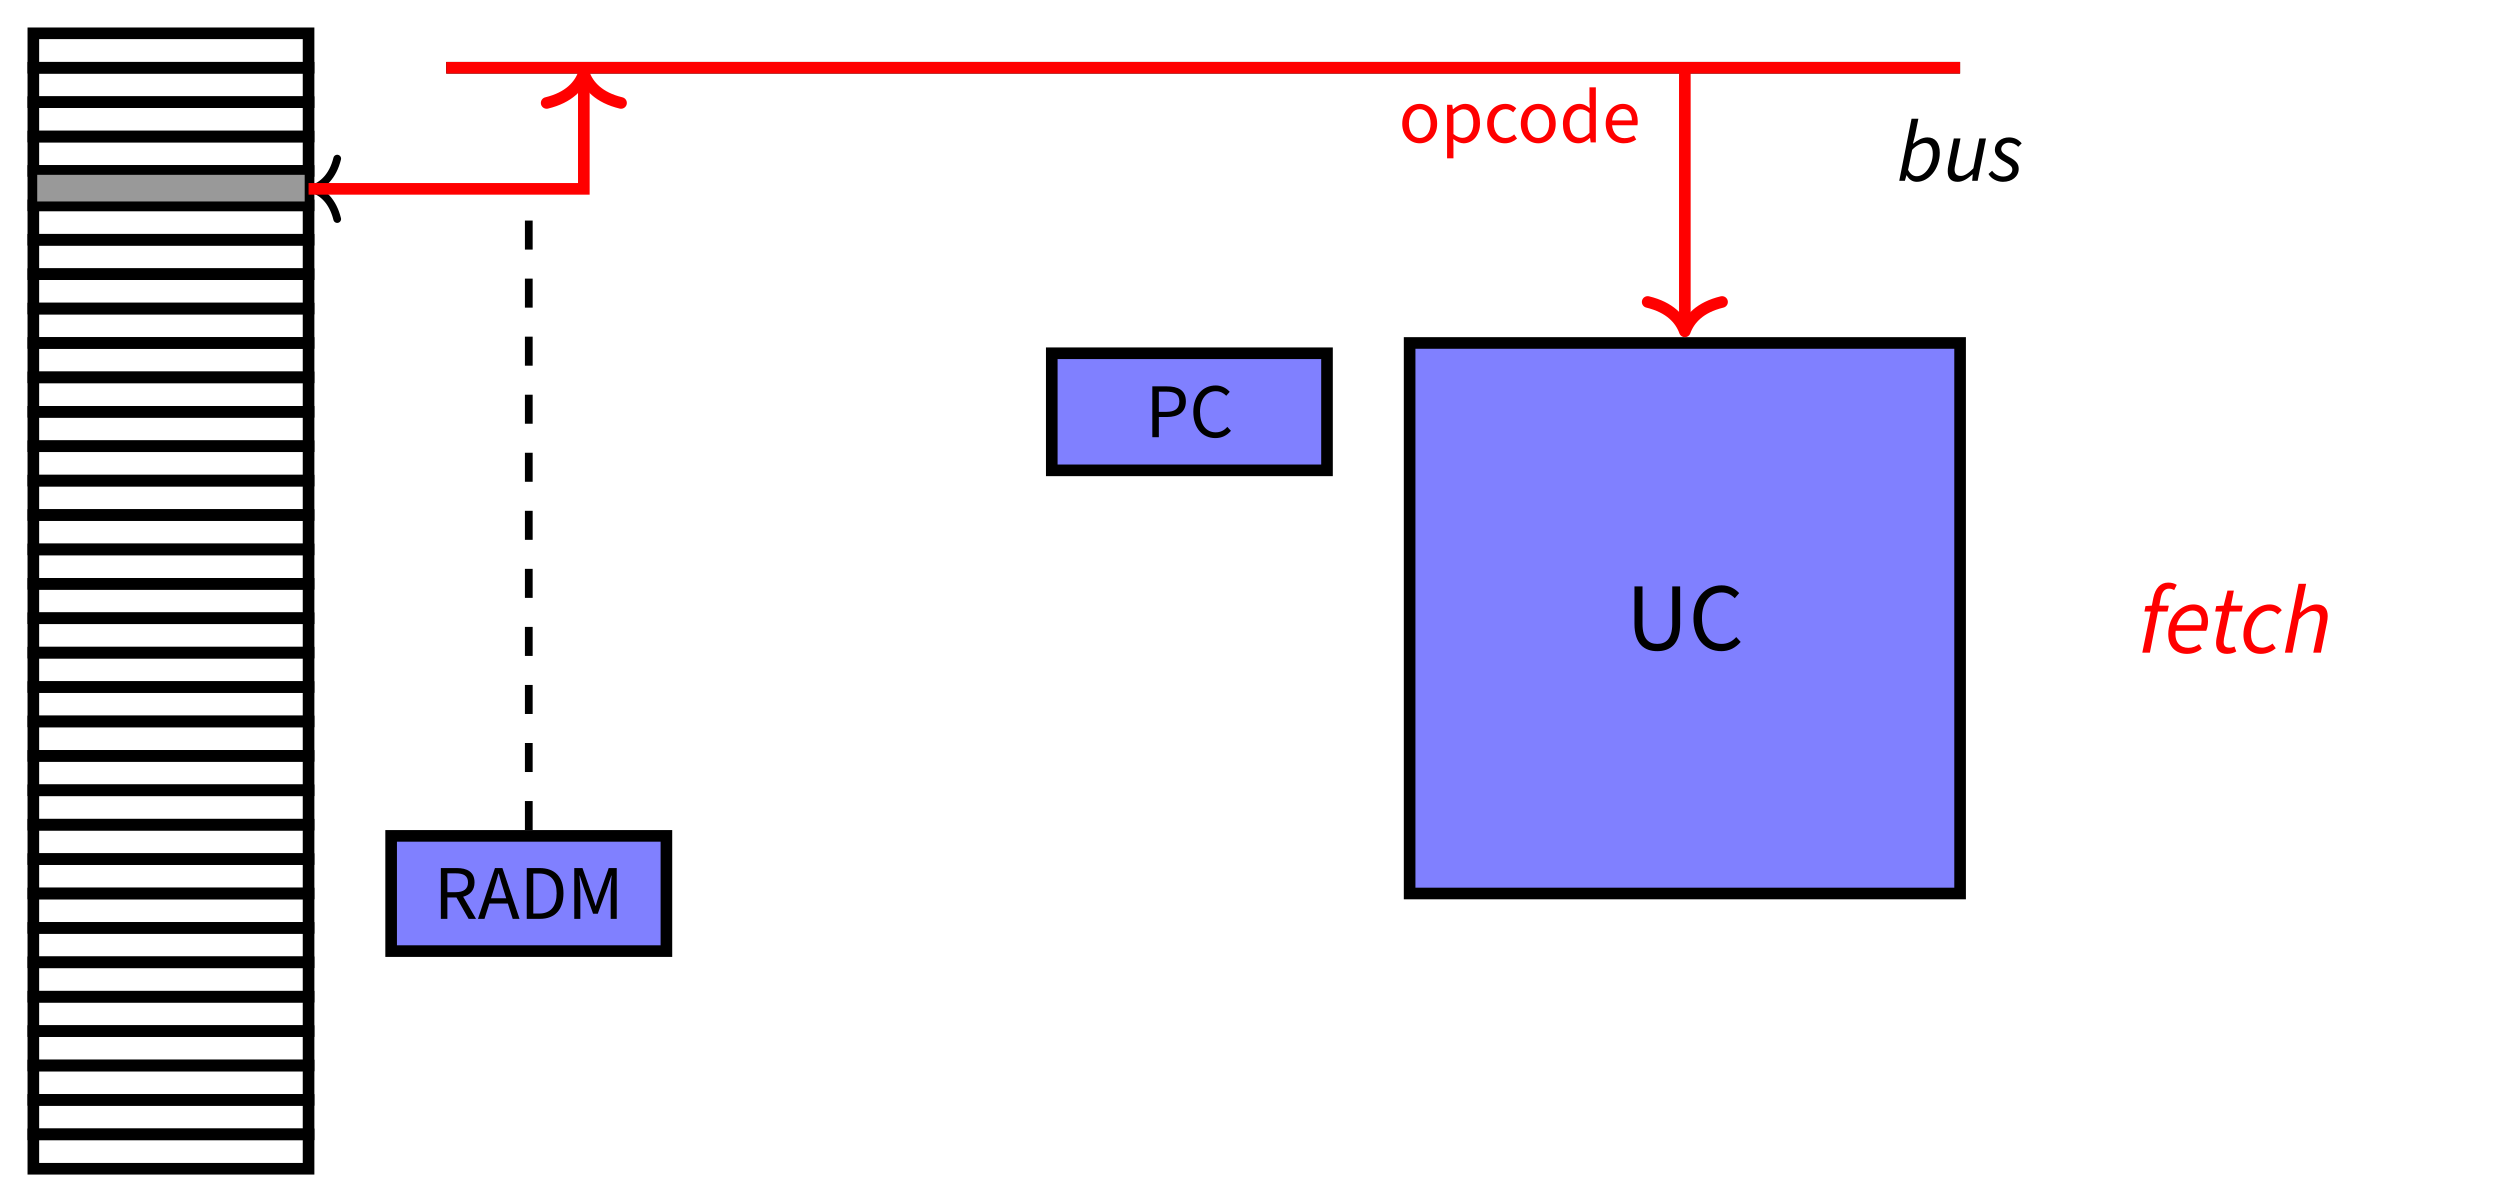 <?xml version="1.0" encoding="UTF-8"?>
<svg xmlns="http://www.w3.org/2000/svg" xmlns:xlink="http://www.w3.org/1999/xlink" width="257.46" height="123.794" viewBox="0 0 257.46 123.794">
<defs>
<g>
<g id="glyph-0-0">
<path d="M 0.719 0 L 1.391 0 L 1.391 -2.078 L 2.234 -2.078 C 3.391 -2.078 4.172 -2.578 4.172 -3.688 C 4.172 -4.844 3.375 -5.234 2.203 -5.234 L 0.719 -5.234 Z M 1.391 -2.609 L 1.391 -4.688 L 2.125 -4.688 C 3.047 -4.688 3.5 -4.438 3.5 -3.688 C 3.5 -2.953 3.062 -2.609 2.156 -2.609 Z M 1.391 -2.609 "/>
</g>
<g id="glyph-0-1">
<path d="M 2.688 0.094 C 3.359 0.094 3.875 -0.172 4.297 -0.656 L 3.922 -1.062 C 3.594 -0.688 3.219 -0.5 2.719 -0.5 C 1.734 -0.5 1.109 -1.312 1.109 -2.625 C 1.109 -3.922 1.766 -4.734 2.734 -4.734 C 3.188 -4.734 3.531 -4.547 3.812 -4.266 L 4.172 -4.672 C 3.859 -5.016 3.375 -5.328 2.734 -5.328 C 1.406 -5.328 0.422 -4.297 0.422 -2.609 C 0.422 -0.906 1.391 0.094 2.688 0.094 Z M 2.688 0.094 "/>
</g>
<g id="glyph-0-2">
<path d="M 0.719 0 L 1.391 0 L 1.391 -2.203 L 2.328 -2.203 L 3.578 0 L 4.344 0 L 3.016 -2.281 C 3.719 -2.469 4.188 -2.938 4.188 -3.75 C 4.188 -4.844 3.422 -5.234 2.344 -5.234 L 0.719 -5.234 Z M 1.391 -2.75 L 1.391 -4.688 L 2.25 -4.688 C 3.062 -4.688 3.516 -4.438 3.516 -3.75 C 3.516 -3.078 3.062 -2.75 2.25 -2.75 Z M 1.391 -2.75 "/>
</g>
<g id="glyph-0-3">
<path d="M 1.625 -2.922 C 1.812 -3.5 1.969 -4.078 2.141 -4.672 L 2.172 -4.672 C 2.328 -4.078 2.5 -3.5 2.688 -2.922 L 2.938 -2.125 L 1.375 -2.125 Z M 0.031 0 L 0.703 0 L 1.203 -1.578 L 3.109 -1.578 L 3.609 0 L 4.312 0 L 2.547 -5.234 L 1.781 -5.234 Z M 0.031 0 "/>
</g>
<g id="glyph-0-4">
<path d="M 0.719 0 L 2.062 0 C 3.641 0 4.5 -0.969 4.5 -2.641 C 4.5 -4.297 3.641 -5.234 2.031 -5.234 L 0.719 -5.234 Z M 1.391 -0.547 L 1.391 -4.672 L 1.969 -4.672 C 3.203 -4.672 3.797 -3.953 3.797 -2.641 C 3.797 -1.312 3.203 -0.547 1.969 -0.547 Z M 1.391 -0.547 "/>
</g>
<g id="glyph-0-5">
<path d="M 0.703 0 L 1.328 0 L 1.328 -2.891 C 1.328 -3.344 1.266 -4 1.234 -4.453 L 1.266 -4.453 L 1.672 -3.234 L 2.641 -0.531 L 3.125 -0.531 L 4.109 -3.234 L 4.516 -4.453 L 4.547 -4.453 C 4.516 -4 4.453 -3.344 4.453 -2.891 L 4.453 0 L 5.078 0 L 5.078 -5.234 L 4.25 -5.234 L 3.266 -2.438 C 3.125 -2.062 3.031 -1.734 2.922 -1.344 L 2.891 -1.344 C 2.766 -1.734 2.656 -2.062 2.531 -2.438 L 1.547 -5.234 L 0.703 -5.234 Z M 0.703 0 "/>
</g>
<g id="glyph-0-6">
<path d="M 2.156 0.094 C 3.109 0.094 3.953 -0.641 3.953 -1.922 C 3.953 -3.234 3.109 -3.969 2.156 -3.969 C 1.219 -3.969 0.359 -3.234 0.359 -1.922 C 0.359 -0.641 1.219 0.094 2.156 0.094 Z M 2.156 -0.453 C 1.5 -0.453 1.047 -1.047 1.047 -1.922 C 1.047 -2.828 1.5 -3.422 2.156 -3.422 C 2.828 -3.422 3.281 -2.828 3.281 -1.922 C 3.281 -1.047 2.828 -0.453 2.156 -0.453 Z M 2.156 -0.453 "/>
</g>
<g id="glyph-0-7">
<path d="M 0.656 1.641 L 1.312 1.641 L 1.312 0.328 L 1.297 -0.344 C 1.656 -0.078 2.016 0.094 2.359 0.094 C 3.25 0.094 4.047 -0.672 4.047 -1.984 C 4.047 -3.203 3.5 -3.969 2.516 -3.969 C 2.062 -3.969 1.625 -3.719 1.281 -3.422 L 1.25 -3.422 L 1.188 -3.875 L 0.656 -3.875 Z M 2.25 -0.469 C 2 -0.469 1.672 -0.562 1.312 -0.859 L 1.312 -2.891 C 1.688 -3.234 2.016 -3.406 2.344 -3.406 C 3.062 -3.406 3.359 -2.844 3.359 -1.984 C 3.359 -1.031 2.891 -0.469 2.25 -0.469 Z M 2.25 -0.469 "/>
</g>
<g id="glyph-0-8">
<path d="M 2.188 0.094 C 2.641 0.094 3.078 -0.078 3.438 -0.391 L 3.141 -0.828 C 2.922 -0.609 2.594 -0.453 2.234 -0.453 C 1.531 -0.453 1.047 -1.047 1.047 -1.922 C 1.047 -2.828 1.562 -3.422 2.266 -3.422 C 2.578 -3.422 2.828 -3.297 3.031 -3.094 L 3.359 -3.516 C 3.094 -3.766 2.734 -3.969 2.234 -3.969 C 1.234 -3.969 0.359 -3.234 0.359 -1.922 C 0.359 -0.641 1.156 0.094 2.188 0.094 Z M 2.188 0.094 "/>
</g>
<g id="glyph-0-9">
<path d="M 1.969 0.094 C 2.438 0.094 2.844 -0.156 3.141 -0.453 L 3.172 -0.453 L 3.234 0 L 3.766 0 L 3.766 -5.672 L 3.109 -5.672 L 3.109 -4.188 L 3.141 -3.516 C 2.797 -3.797 2.5 -3.969 2.062 -3.969 C 1.172 -3.969 0.375 -3.188 0.375 -1.922 C 0.375 -0.641 1 0.094 1.969 0.094 Z M 2.125 -0.469 C 1.438 -0.469 1.062 -1.016 1.062 -1.938 C 1.062 -2.828 1.547 -3.406 2.172 -3.406 C 2.484 -3.406 2.781 -3.312 3.109 -3.016 L 3.109 -0.984 C 2.781 -0.641 2.484 -0.469 2.125 -0.469 Z M 2.125 -0.469 "/>
</g>
<g id="glyph-0-10">
<path d="M 2.219 0.094 C 2.75 0.094 3.156 -0.062 3.5 -0.297 L 3.266 -0.719 C 3 -0.547 2.672 -0.438 2.297 -0.438 C 1.562 -0.438 1.078 -0.969 1.016 -1.766 L 3.625 -1.766 C 3.656 -1.891 3.656 -2.016 3.656 -2.156 C 3.656 -3.266 3.094 -3.969 2.109 -3.969 C 1.219 -3.969 0.359 -3.203 0.359 -1.938 C 0.359 -0.656 1.172 0.094 2.219 0.094 Z M 1.016 -2.266 C 1.094 -3.016 1.578 -3.438 2.125 -3.438 C 2.703 -3.438 3.062 -3.031 3.062 -2.266 Z M 1.016 -2.266 "/>
</g>
<g id="glyph-1-0">
<path d="M 3.219 0.125 C 4.562 0.125 5.578 -0.609 5.578 -2.703 L 5.578 -6.547 L 4.766 -6.547 L 4.766 -2.688 C 4.766 -1.109 4.094 -0.625 3.219 -0.625 C 2.359 -0.625 1.703 -1.109 1.703 -2.688 L 1.703 -6.547 L 0.875 -6.547 L 0.875 -2.703 C 0.875 -0.609 1.891 0.125 3.219 0.125 Z M 3.219 0.125 "/>
</g>
<g id="glyph-1-1">
<path d="M 3.375 0.125 C 4.203 0.125 4.844 -0.219 5.375 -0.828 L 4.922 -1.328 C 4.5 -0.875 4.031 -0.625 3.406 -0.625 C 2.156 -0.625 1.391 -1.641 1.391 -3.297 C 1.391 -4.922 2.203 -5.922 3.422 -5.922 C 3.984 -5.922 4.422 -5.688 4.766 -5.328 L 5.219 -5.859 C 4.828 -6.281 4.219 -6.656 3.422 -6.656 C 1.75 -6.656 0.516 -5.375 0.516 -3.266 C 0.516 -1.141 1.734 0.125 3.375 0.125 Z M 3.375 0.125 "/>
</g>
<g id="glyph-2-0">
<path d="M 2.094 0.109 C 3.297 0.109 4.453 -1.203 4.453 -2.891 C 4.453 -3.906 3.969 -4.469 3.188 -4.469 C 2.656 -4.469 2.156 -4.172 1.719 -3.828 L 1.688 -3.828 L 1.906 -4.688 L 2.25 -6.391 L 1.547 -6.391 L 0.281 0 L 0.859 0 L 1.016 -0.547 L 1.062 -0.547 C 1.266 -0.156 1.625 0.109 2.094 0.109 Z M 2.078 -0.469 C 1.734 -0.469 1.438 -0.656 1.188 -1.125 L 1.609 -3.188 C 2.016 -3.625 2.531 -3.891 2.938 -3.891 C 3.422 -3.891 3.734 -3.531 3.734 -2.797 C 3.734 -1.578 2.938 -0.469 2.078 -0.469 Z M 2.078 -0.469 "/>
</g>
<g id="glyph-2-1">
<path d="M 1.5 0.109 C 2.031 0.109 2.547 -0.234 3 -0.656 L 3.047 -0.656 L 2.984 0 L 3.547 0 L 4.406 -4.359 L 3.719 -4.359 L 3.109 -1.281 C 2.578 -0.734 2.156 -0.5 1.828 -0.5 C 1.375 -0.5 1.172 -0.719 1.172 -1.172 C 1.172 -1.312 1.203 -1.438 1.25 -1.672 L 1.781 -4.359 L 1.094 -4.359 L 0.531 -1.578 C 0.484 -1.344 0.469 -1.188 0.469 -0.984 C 0.469 -0.312 0.766 0.109 1.5 0.109 Z M 1.5 0.109 "/>
</g>
<g id="glyph-2-2">
<path d="M 1.469 0.109 C 2.391 0.109 3.094 -0.422 3.094 -1.234 C 3.094 -1.766 2.812 -2.078 2.078 -2.469 C 1.625 -2.719 1.297 -2.922 1.297 -3.266 C 1.297 -3.609 1.625 -3.922 2.078 -3.922 C 2.469 -3.922 2.797 -3.766 3.047 -3.5 L 3.406 -3.859 C 3.078 -4.25 2.641 -4.469 2.094 -4.469 C 1.297 -4.469 0.641 -3.938 0.641 -3.188 C 0.641 -2.672 1.016 -2.312 1.562 -2.016 C 2.25 -1.625 2.438 -1.469 2.438 -1.141 C 2.438 -0.734 2.016 -0.438 1.516 -0.438 C 1.047 -0.438 0.641 -0.656 0.359 -1.031 L -0.016 -0.703 C 0.266 -0.203 0.875 0.109 1.469 0.109 Z M 1.469 0.109 "/>
</g>
<g id="glyph-3-0">
<path d="M 0.422 0 L 1.203 0 L 2.031 -4.234 L 3.016 -4.234 L 3.156 -4.844 L 2.172 -4.844 L 2.328 -5.672 C 2.438 -6.234 2.719 -6.594 3.156 -6.594 C 3.391 -6.594 3.562 -6.531 3.703 -6.438 L 3.969 -6.984 C 3.734 -7.125 3.453 -7.219 3.094 -7.219 C 2.281 -7.219 1.766 -6.625 1.562 -5.656 L 1.406 -4.844 L 0.75 -4.797 L 0.641 -4.234 L 1.281 -4.234 Z M 0.422 0 "/>
</g>
<g id="glyph-3-1">
<path d="M 2.312 0.125 C 2.938 0.125 3.453 -0.109 3.828 -0.406 L 3.547 -0.875 C 3.25 -0.656 2.875 -0.5 2.453 -0.5 C 1.625 -0.5 0.984 -1.016 1.141 -2.25 L 4.281 -2.25 C 4.359 -2.422 4.469 -2.828 4.469 -3.203 C 4.469 -4.203 4.047 -4.969 2.953 -4.969 C 1.688 -4.969 0.375 -3.734 0.375 -1.906 C 0.375 -0.609 1.141 0.125 2.312 0.125 Z M 1.234 -2.828 C 1.469 -3.75 2.156 -4.344 2.875 -4.344 C 3.562 -4.344 3.812 -3.828 3.812 -3.281 C 3.812 -3.109 3.781 -2.969 3.75 -2.828 Z M 1.234 -2.828 "/>
</g>
<g id="glyph-3-2">
<path d="M 1.828 0.125 C 2.219 0.125 2.547 0 2.766 -0.125 L 2.578 -0.641 C 2.438 -0.562 2.25 -0.516 2.062 -0.516 C 1.641 -0.516 1.469 -0.703 1.469 -1.109 C 1.469 -1.219 1.484 -1.344 1.5 -1.469 L 2.078 -4.234 L 3.312 -4.234 L 3.438 -4.844 L 2.219 -4.844 L 2.516 -6.391 L 1.859 -6.391 L 1.469 -4.844 L 0.703 -4.797 L 0.594 -4.234 L 1.312 -4.234 L 0.734 -1.5 C 0.703 -1.312 0.688 -1.156 0.688 -0.984 C 0.688 -0.359 1 0.125 1.828 0.125 Z M 1.828 0.125 "/>
</g>
<g id="glyph-3-3">
<path d="M 2.156 0.125 C 2.844 0.125 3.375 -0.172 3.703 -0.453 L 3.375 -0.938 C 3.109 -0.719 2.703 -0.516 2.297 -0.516 C 1.531 -0.516 1.156 -1 1.156 -1.875 C 1.156 -3.203 2.047 -4.328 3.016 -4.328 C 3.422 -4.328 3.656 -4.203 3.891 -3.938 L 4.328 -4.375 C 4.078 -4.703 3.656 -4.969 3.078 -4.969 C 1.672 -4.969 0.375 -3.625 0.375 -1.828 C 0.375 -0.594 1.094 0.125 2.156 0.125 Z M 2.156 0.125 "/>
</g>
<g id="glyph-3-4">
<path d="M 0.312 0 L 1.078 0 L 1.75 -3.422 C 2.359 -4.031 2.828 -4.297 3.203 -4.297 C 3.703 -4.297 3.922 -4.047 3.922 -3.562 C 3.922 -3.391 3.891 -3.25 3.844 -2.984 L 3.234 0 L 4.016 0 L 4.641 -3.094 C 4.688 -3.359 4.719 -3.531 4.719 -3.766 C 4.719 -4.5 4.375 -4.969 3.562 -4.969 C 2.969 -4.969 2.438 -4.609 1.891 -4.141 L 1.859 -4.141 L 2.031 -4.766 L 2.5 -7.094 L 1.719 -7.094 Z M 0.312 0 "/>
</g>
</g>
</defs>
<path fill-rule="nonzero" fill="rgb(50%, 50%, 100%)" fill-opacity="1" stroke-width="1.196" stroke-linecap="butt" stroke-linejoin="miter" stroke="rgb(0%, 0%, 0%)" stroke-opacity="1" stroke-miterlimit="10" d="M 76.537 71.924 L 104.881 71.924 L 104.881 83.983 L 76.537 83.983 Z M 76.537 71.924 " transform="matrix(1, 0, 0, -1, 31.779, 120.362)"/>
<g fill="rgb(0%, 0%, 0%)" fill-opacity="1">
<use xlink:href="#glyph-0-0" x="117.952" y="45.023"/>
<use xlink:href="#glyph-0-1" x="122.471" y="45.023"/>
</g>
<path fill-rule="nonzero" fill="rgb(50%, 50%, 100%)" fill-opacity="1" stroke-width="1.196" stroke-linecap="butt" stroke-linejoin="miter" stroke="rgb(0%, 0%, 0%)" stroke-opacity="1" stroke-miterlimit="10" d="M 8.502 22.413 L 36.85 22.413 L 36.85 34.28 L 8.502 34.28 Z M 8.502 22.413 " transform="matrix(1, 0, 0, -1, 31.779, 120.362)"/>
<g fill="rgb(0%, 0%, 0%)" fill-opacity="1">
<use xlink:href="#glyph-0-2" x="44.681" y="94.629"/>
</g>
<g fill="rgb(0%, 0%, 0%)" fill-opacity="1">
<use xlink:href="#glyph-0-3" x="49.192" y="94.629"/>
<use xlink:href="#glyph-0-4" x="53.528" y="94.629"/>
<use xlink:href="#glyph-0-5" x="58.437" y="94.629"/>
</g>
<path fill="none" stroke-width="1.196" stroke-linecap="butt" stroke-linejoin="miter" stroke="rgb(0%, 0%, 0%)" stroke-opacity="1" stroke-miterlimit="10" d="M -28.345 -0.001 L -28.345 3.542 L -0.002 3.542 L -0.002 -0.001 Z M -28.345 -0.001 " transform="matrix(1, 0, 0, -1, 31.779, 120.362)"/>
<path fill="none" stroke-width="1.196" stroke-linecap="butt" stroke-linejoin="miter" stroke="rgb(0%, 0%, 0%)" stroke-opacity="1" stroke-miterlimit="10" d="M -28.345 3.542 L -28.345 7.089 L -0.002 7.089 L -0.002 3.542 Z M -28.345 3.542 " transform="matrix(1, 0, 0, -1, 31.779, 120.362)"/>
<path fill="none" stroke-width="1.196" stroke-linecap="butt" stroke-linejoin="miter" stroke="rgb(0%, 0%, 0%)" stroke-opacity="1" stroke-miterlimit="10" d="M -28.345 7.089 L -28.345 10.632 L -0.002 10.632 L -0.002 7.089 Z M -28.345 7.089 " transform="matrix(1, 0, 0, -1, 31.779, 120.362)"/>
<path fill="none" stroke-width="1.196" stroke-linecap="butt" stroke-linejoin="miter" stroke="rgb(0%, 0%, 0%)" stroke-opacity="1" stroke-miterlimit="10" d="M -28.345 10.632 L -28.345 14.175 L -0.002 14.175 L -0.002 10.632 Z M -28.345 10.632 " transform="matrix(1, 0, 0, -1, 31.779, 120.362)"/>
<path fill="none" stroke-width="1.196" stroke-linecap="butt" stroke-linejoin="miter" stroke="rgb(0%, 0%, 0%)" stroke-opacity="1" stroke-miterlimit="10" d="M -28.345 14.175 L -28.345 17.717 L -0.002 17.717 L -0.002 14.175 Z M -28.345 14.175 " transform="matrix(1, 0, 0, -1, 31.779, 120.362)"/>
<path fill="none" stroke-width="1.196" stroke-linecap="butt" stroke-linejoin="miter" stroke="rgb(0%, 0%, 0%)" stroke-opacity="1" stroke-miterlimit="10" d="M -28.345 17.717 L -28.345 21.26 L -0.002 21.26 L -0.002 17.717 Z M -28.345 17.717 " transform="matrix(1, 0, 0, -1, 31.779, 120.362)"/>
<path fill="none" stroke-width="1.196" stroke-linecap="butt" stroke-linejoin="miter" stroke="rgb(0%, 0%, 0%)" stroke-opacity="1" stroke-miterlimit="10" d="M -28.345 21.26 L -28.345 24.803 L -0.002 24.803 L -0.002 21.26 Z M -28.345 21.26 " transform="matrix(1, 0, 0, -1, 31.779, 120.362)"/>
<path fill="none" stroke-width="1.196" stroke-linecap="butt" stroke-linejoin="miter" stroke="rgb(0%, 0%, 0%)" stroke-opacity="1" stroke-miterlimit="10" d="M -28.345 24.803 L -28.345 28.346 L -0.002 28.346 L -0.002 24.803 Z M -28.345 24.803 " transform="matrix(1, 0, 0, -1, 31.779, 120.362)"/>
<path fill="none" stroke-width="1.196" stroke-linecap="butt" stroke-linejoin="miter" stroke="rgb(0%, 0%, 0%)" stroke-opacity="1" stroke-miterlimit="10" d="M -28.345 28.346 L -28.345 31.889 L -0.002 31.889 L -0.002 28.346 Z M -28.345 28.346 " transform="matrix(1, 0, 0, -1, 31.779, 120.362)"/>
<path fill="none" stroke-width="1.196" stroke-linecap="butt" stroke-linejoin="miter" stroke="rgb(0%, 0%, 0%)" stroke-opacity="1" stroke-miterlimit="10" d="M -28.345 31.889 L -28.345 35.432 L -0.002 35.432 L -0.002 31.889 Z M -28.345 31.889 " transform="matrix(1, 0, 0, -1, 31.779, 120.362)"/>
<path fill="none" stroke-width="1.196" stroke-linecap="butt" stroke-linejoin="miter" stroke="rgb(0%, 0%, 0%)" stroke-opacity="1" stroke-miterlimit="10" d="M -28.345 35.432 L -28.345 38.975 L -0.002 38.975 L -0.002 35.432 Z M -28.345 35.432 " transform="matrix(1, 0, 0, -1, 31.779, 120.362)"/>
<path fill="none" stroke-width="1.196" stroke-linecap="butt" stroke-linejoin="miter" stroke="rgb(0%, 0%, 0%)" stroke-opacity="1" stroke-miterlimit="10" d="M -28.345 38.975 L -28.345 42.518 L -0.002 42.518 L -0.002 38.975 Z M -28.345 38.975 " transform="matrix(1, 0, 0, -1, 31.779, 120.362)"/>
<path fill="none" stroke-width="1.196" stroke-linecap="butt" stroke-linejoin="miter" stroke="rgb(0%, 0%, 0%)" stroke-opacity="1" stroke-miterlimit="10" d="M -28.345 42.518 L -28.345 46.065 L -0.002 46.065 L -0.002 42.518 Z M -28.345 42.518 " transform="matrix(1, 0, 0, -1, 31.779, 120.362)"/>
<path fill="none" stroke-width="1.196" stroke-linecap="butt" stroke-linejoin="miter" stroke="rgb(0%, 0%, 0%)" stroke-opacity="1" stroke-miterlimit="10" d="M -28.345 46.065 L -28.345 49.608 L -0.002 49.608 L -0.002 46.065 Z M -28.345 46.065 " transform="matrix(1, 0, 0, -1, 31.779, 120.362)"/>
<path fill="none" stroke-width="1.196" stroke-linecap="butt" stroke-linejoin="miter" stroke="rgb(0%, 0%, 0%)" stroke-opacity="1" stroke-miterlimit="10" d="M -28.345 49.608 L -28.345 53.151 L -0.002 53.151 L -0.002 49.608 Z M -28.345 49.608 " transform="matrix(1, 0, 0, -1, 31.779, 120.362)"/>
<path fill="none" stroke-width="1.196" stroke-linecap="butt" stroke-linejoin="miter" stroke="rgb(0%, 0%, 0%)" stroke-opacity="1" stroke-miterlimit="10" d="M -28.345 53.151 L -28.345 56.694 L -0.002 56.694 L -0.002 53.151 Z M -28.345 53.151 " transform="matrix(1, 0, 0, -1, 31.779, 120.362)"/>
<path fill="none" stroke-width="1.196" stroke-linecap="butt" stroke-linejoin="miter" stroke="rgb(0%, 0%, 0%)" stroke-opacity="1" stroke-miterlimit="10" d="M -28.345 56.694 L -28.345 60.237 L -0.002 60.237 L -0.002 56.694 Z M -28.345 56.694 " transform="matrix(1, 0, 0, -1, 31.779, 120.362)"/>
<path fill="none" stroke-width="1.196" stroke-linecap="butt" stroke-linejoin="miter" stroke="rgb(0%, 0%, 0%)" stroke-opacity="1" stroke-miterlimit="10" d="M -28.345 60.237 L -28.345 63.78 L -0.002 63.78 L -0.002 60.237 Z M -28.345 60.237 " transform="matrix(1, 0, 0, -1, 31.779, 120.362)"/>
<path fill="none" stroke-width="1.196" stroke-linecap="butt" stroke-linejoin="miter" stroke="rgb(0%, 0%, 0%)" stroke-opacity="1" stroke-miterlimit="10" d="M -28.345 63.78 L -28.345 67.323 L -0.002 67.323 L -0.002 63.78 Z M -28.345 63.78 " transform="matrix(1, 0, 0, -1, 31.779, 120.362)"/>
<path fill="none" stroke-width="1.196" stroke-linecap="butt" stroke-linejoin="miter" stroke="rgb(0%, 0%, 0%)" stroke-opacity="1" stroke-miterlimit="10" d="M -28.345 67.323 L -28.345 70.866 L -0.002 70.866 L -0.002 67.323 Z M -28.345 67.323 " transform="matrix(1, 0, 0, -1, 31.779, 120.362)"/>
<path fill="none" stroke-width="1.196" stroke-linecap="butt" stroke-linejoin="miter" stroke="rgb(0%, 0%, 0%)" stroke-opacity="1" stroke-miterlimit="10" d="M -28.345 70.866 L -28.345 74.409 L -0.002 74.409 L -0.002 70.866 Z M -28.345 70.866 " transform="matrix(1, 0, 0, -1, 31.779, 120.362)"/>
<path fill="none" stroke-width="1.196" stroke-linecap="butt" stroke-linejoin="miter" stroke="rgb(0%, 0%, 0%)" stroke-opacity="1" stroke-miterlimit="10" d="M -28.345 74.409 L -28.345 77.952 L -0.002 77.952 L -0.002 74.409 Z M -28.345 74.409 " transform="matrix(1, 0, 0, -1, 31.779, 120.362)"/>
<path fill="none" stroke-width="1.196" stroke-linecap="butt" stroke-linejoin="miter" stroke="rgb(0%, 0%, 0%)" stroke-opacity="1" stroke-miterlimit="10" d="M -28.345 77.952 L -28.345 81.499 L -0.002 81.499 L -0.002 77.952 Z M -28.345 77.952 " transform="matrix(1, 0, 0, -1, 31.779, 120.362)"/>
<path fill="none" stroke-width="1.196" stroke-linecap="butt" stroke-linejoin="miter" stroke="rgb(0%, 0%, 0%)" stroke-opacity="1" stroke-miterlimit="10" d="M -28.345 81.499 L -28.345 85.042 L -0.002 85.042 L -0.002 81.499 Z M -28.345 81.499 " transform="matrix(1, 0, 0, -1, 31.779, 120.362)"/>
<path fill="none" stroke-width="1.196" stroke-linecap="butt" stroke-linejoin="miter" stroke="rgb(0%, 0%, 0%)" stroke-opacity="1" stroke-miterlimit="10" d="M -28.345 85.042 L -28.345 88.585 L -0.002 88.585 L -0.002 85.042 Z M -28.345 85.042 " transform="matrix(1, 0, 0, -1, 31.779, 120.362)"/>
<path fill="none" stroke-width="1.196" stroke-linecap="butt" stroke-linejoin="miter" stroke="rgb(0%, 0%, 0%)" stroke-opacity="1" stroke-miterlimit="10" d="M -28.345 88.585 L -28.345 92.128 L -0.002 92.128 L -0.002 88.585 Z M -28.345 88.585 " transform="matrix(1, 0, 0, -1, 31.779, 120.362)"/>
<path fill="none" stroke-width="1.196" stroke-linecap="butt" stroke-linejoin="miter" stroke="rgb(0%, 0%, 0%)" stroke-opacity="1" stroke-miterlimit="10" d="M -28.345 92.128 L -28.345 95.671 L -0.002 95.671 L -0.002 92.128 Z M -28.345 92.128 " transform="matrix(1, 0, 0, -1, 31.779, 120.362)"/>
<path fill="none" stroke-width="1.196" stroke-linecap="butt" stroke-linejoin="miter" stroke="rgb(0%, 0%, 0%)" stroke-opacity="1" stroke-miterlimit="10" d="M -28.345 95.671 L -28.345 99.214 L -0.002 99.214 L -0.002 95.671 Z M -28.345 95.671 " transform="matrix(1, 0, 0, -1, 31.779, 120.362)"/>
<path fill="none" stroke-width="1.196" stroke-linecap="butt" stroke-linejoin="miter" stroke="rgb(0%, 0%, 0%)" stroke-opacity="1" stroke-miterlimit="10" d="M -28.345 99.214 L -28.345 102.757 L -0.002 102.757 L -0.002 99.214 Z M -28.345 99.214 " transform="matrix(1, 0, 0, -1, 31.779, 120.362)"/>
<path fill="none" stroke-width="1.196" stroke-linecap="butt" stroke-linejoin="miter" stroke="rgb(0%, 0%, 0%)" stroke-opacity="1" stroke-miterlimit="10" d="M -28.345 102.757 L -28.345 106.299 L -0.002 106.299 L -0.002 102.757 Z M -28.345 102.757 " transform="matrix(1, 0, 0, -1, 31.779, 120.362)"/>
<path fill="none" stroke-width="1.196" stroke-linecap="butt" stroke-linejoin="miter" stroke="rgb(0%, 0%, 0%)" stroke-opacity="1" stroke-miterlimit="10" d="M -28.345 106.299 L -28.345 109.842 L -0.002 109.842 L -0.002 106.299 Z M -28.345 106.299 " transform="matrix(1, 0, 0, -1, 31.779, 120.362)"/>
<path fill="none" stroke-width="1.196" stroke-linecap="butt" stroke-linejoin="miter" stroke="rgb(0%, 0%, 0%)" stroke-opacity="1" stroke-miterlimit="10" d="M -28.345 109.842 L -28.345 113.385 L -0.002 113.385 L -0.002 109.842 Z M -28.345 109.842 " transform="matrix(1, 0, 0, -1, 31.779, 120.362)"/>
<path fill="none" stroke-width="1.196" stroke-linecap="butt" stroke-linejoin="miter" stroke="rgb(0%, 0%, 0%)" stroke-opacity="1" stroke-miterlimit="10" d="M -28.345 113.385 L -28.345 116.932 L -0.002 116.932 L -0.002 113.385 Z M -28.345 113.385 " transform="matrix(1, 0, 0, -1, 31.779, 120.362)"/>
<path fill-rule="nonzero" fill="rgb(50%, 50%, 100%)" fill-opacity="1" stroke-width="1.196" stroke-linecap="butt" stroke-linejoin="miter" stroke="rgb(0%, 0%, 0%)" stroke-opacity="1" stroke-miterlimit="10" d="M 113.389 28.346 L 170.08 28.346 L 170.08 85.042 L 113.389 85.042 Z M 113.389 28.346 " transform="matrix(1, 0, 0, -1, 31.779, 120.362)"/>
<g fill="rgb(0%, 0%, 0%)" fill-opacity="1">
<use xlink:href="#glyph-1-0" x="167.449" y="66.936"/>
<use xlink:href="#glyph-1-1" x="173.885" y="66.936"/>
</g>
<path fill="none" stroke-width="1.196" stroke-linecap="butt" stroke-linejoin="miter" stroke="rgb(0%, 0%, 0%)" stroke-opacity="1" stroke-miterlimit="10" d="M 14.174 113.385 L 170.08 113.385 " transform="matrix(1, 0, 0, -1, 31.779, 120.362)"/>
<g fill="rgb(0%, 0%, 0%)" fill-opacity="1">
<use xlink:href="#glyph-2-0" x="195.312" y="18.618"/>
<use xlink:href="#glyph-2-1" x="200.118" y="18.618"/>
<use xlink:href="#glyph-2-2" x="204.798" y="18.618"/>
</g>
<g fill="rgb(100%, 0%, 0%)" fill-opacity="1">
<use xlink:href="#glyph-3-0" x="220.201" y="67.215"/>
</g>
<g fill="rgb(100%, 0%, 0%)" fill-opacity="1">
<use xlink:href="#glyph-3-1" x="222.921" y="67.215"/>
</g>
<g fill="rgb(100%, 0%, 0%)" fill-opacity="1">
<use xlink:href="#glyph-3-2" x="227.534" y="67.215"/>
</g>
<g fill="rgb(100%, 0%, 0%)" fill-opacity="1">
<use xlink:href="#glyph-3-3" x="230.662" y="67.215"/>
<use xlink:href="#glyph-3-4" x="234.996" y="67.215"/>
</g>
<path fill="none" stroke-width="0.797" stroke-linecap="butt" stroke-linejoin="miter" stroke="rgb(0%, 0%, 0%)" stroke-opacity="1" stroke-dasharray="2.989 2.989" stroke-miterlimit="10" d="M 22.678 34.878 L 22.678 100.913 L 0.795 100.913 " transform="matrix(1, 0, 0, -1, 31.779, 120.362)"/>
<path fill="none" stroke-width="0.797" stroke-linecap="round" stroke-linejoin="round" stroke="rgb(0%, 0%, 0%)" stroke-opacity="1" stroke-miterlimit="10" d="M -2.549 3.111 C -2.084 1.244 -1.045 0.361 0.002 0.002 C -1.045 -0.362 -2.084 -1.244 -2.549 -3.112 " transform="matrix(-1, 0, 0, 1, 32.178, 19.447)"/>
<path fill-rule="nonzero" fill="rgb(59.999%, 59.999%, 59.999%)" fill-opacity="1" stroke-width="0.797" stroke-linecap="butt" stroke-linejoin="miter" stroke="rgb(0%, 0%, 0%)" stroke-opacity="1" stroke-miterlimit="10" d="M -28.345 99.214 L -28.345 102.757 L -0.002 102.757 L -0.002 99.214 Z M -28.345 99.214 " transform="matrix(1, 0, 0, -1, 31.779, 120.362)"/>
<path fill="none" stroke-width="1.196" stroke-linecap="butt" stroke-linejoin="miter" stroke="rgb(100%, 0%, 0%)" stroke-opacity="1" stroke-miterlimit="10" d="M -0.002 100.913 L 28.346 100.913 L 28.346 112.19 " transform="matrix(1, 0, 0, -1, 31.779, 120.362)"/>
<path fill="none" stroke-width="1.196" stroke-linecap="round" stroke-linejoin="round" stroke="rgb(100%, 0%, 0%)" stroke-opacity="1" stroke-miterlimit="10" d="M -3.029 3.829 C -2.474 1.532 -1.244 0.446 -0.002 0.001 C -1.244 -0.448 -2.474 -1.53 -3.029 -3.831 " transform="matrix(0, -1, -1, 0, 60.126, 7.573)"/>
<path fill="none" stroke-width="1.196" stroke-linecap="butt" stroke-linejoin="miter" stroke="rgb(100%, 0%, 0%)" stroke-opacity="1" stroke-miterlimit="10" d="M 14.174 113.385 L 170.08 113.385 " transform="matrix(1, 0, 0, -1, 31.779, 120.362)"/>
<path fill="none" stroke-width="1.196" stroke-linecap="butt" stroke-linejoin="miter" stroke="rgb(100%, 0%, 0%)" stroke-opacity="1" stroke-miterlimit="10" d="M 141.733 113.385 L 141.733 86.835 " transform="matrix(1, 0, 0, -1, 31.779, 120.362)"/>
<path fill="none" stroke-width="1.196" stroke-linecap="round" stroke-linejoin="round" stroke="rgb(100%, 0%, 0%)" stroke-opacity="1" stroke-miterlimit="10" d="M -3.028 3.831 C -2.474 1.534 -1.243 0.448 -0.001 -0.001 C -1.243 -0.447 -2.474 -1.533 -3.028 -3.829 " transform="matrix(0, 1, 1, 0, 173.513, 34.126)"/>
<g fill="rgb(100%, 0%, 0%)" fill-opacity="1">
<use xlink:href="#glyph-0-6" x="144.05" y="14.665"/>
<use xlink:href="#glyph-0-7" x="148.37" y="14.665"/>
<use xlink:href="#glyph-0-8" x="152.793" y="14.665"/>
</g>
<g fill="rgb(100%, 0%, 0%)" fill-opacity="1">
<use xlink:href="#glyph-0-6" x="156.26" y="14.665"/>
<use xlink:href="#glyph-0-9" x="160.58" y="14.665"/>
<use xlink:href="#glyph-0-10" x="165.003" y="14.665"/>
</g>
</svg>
